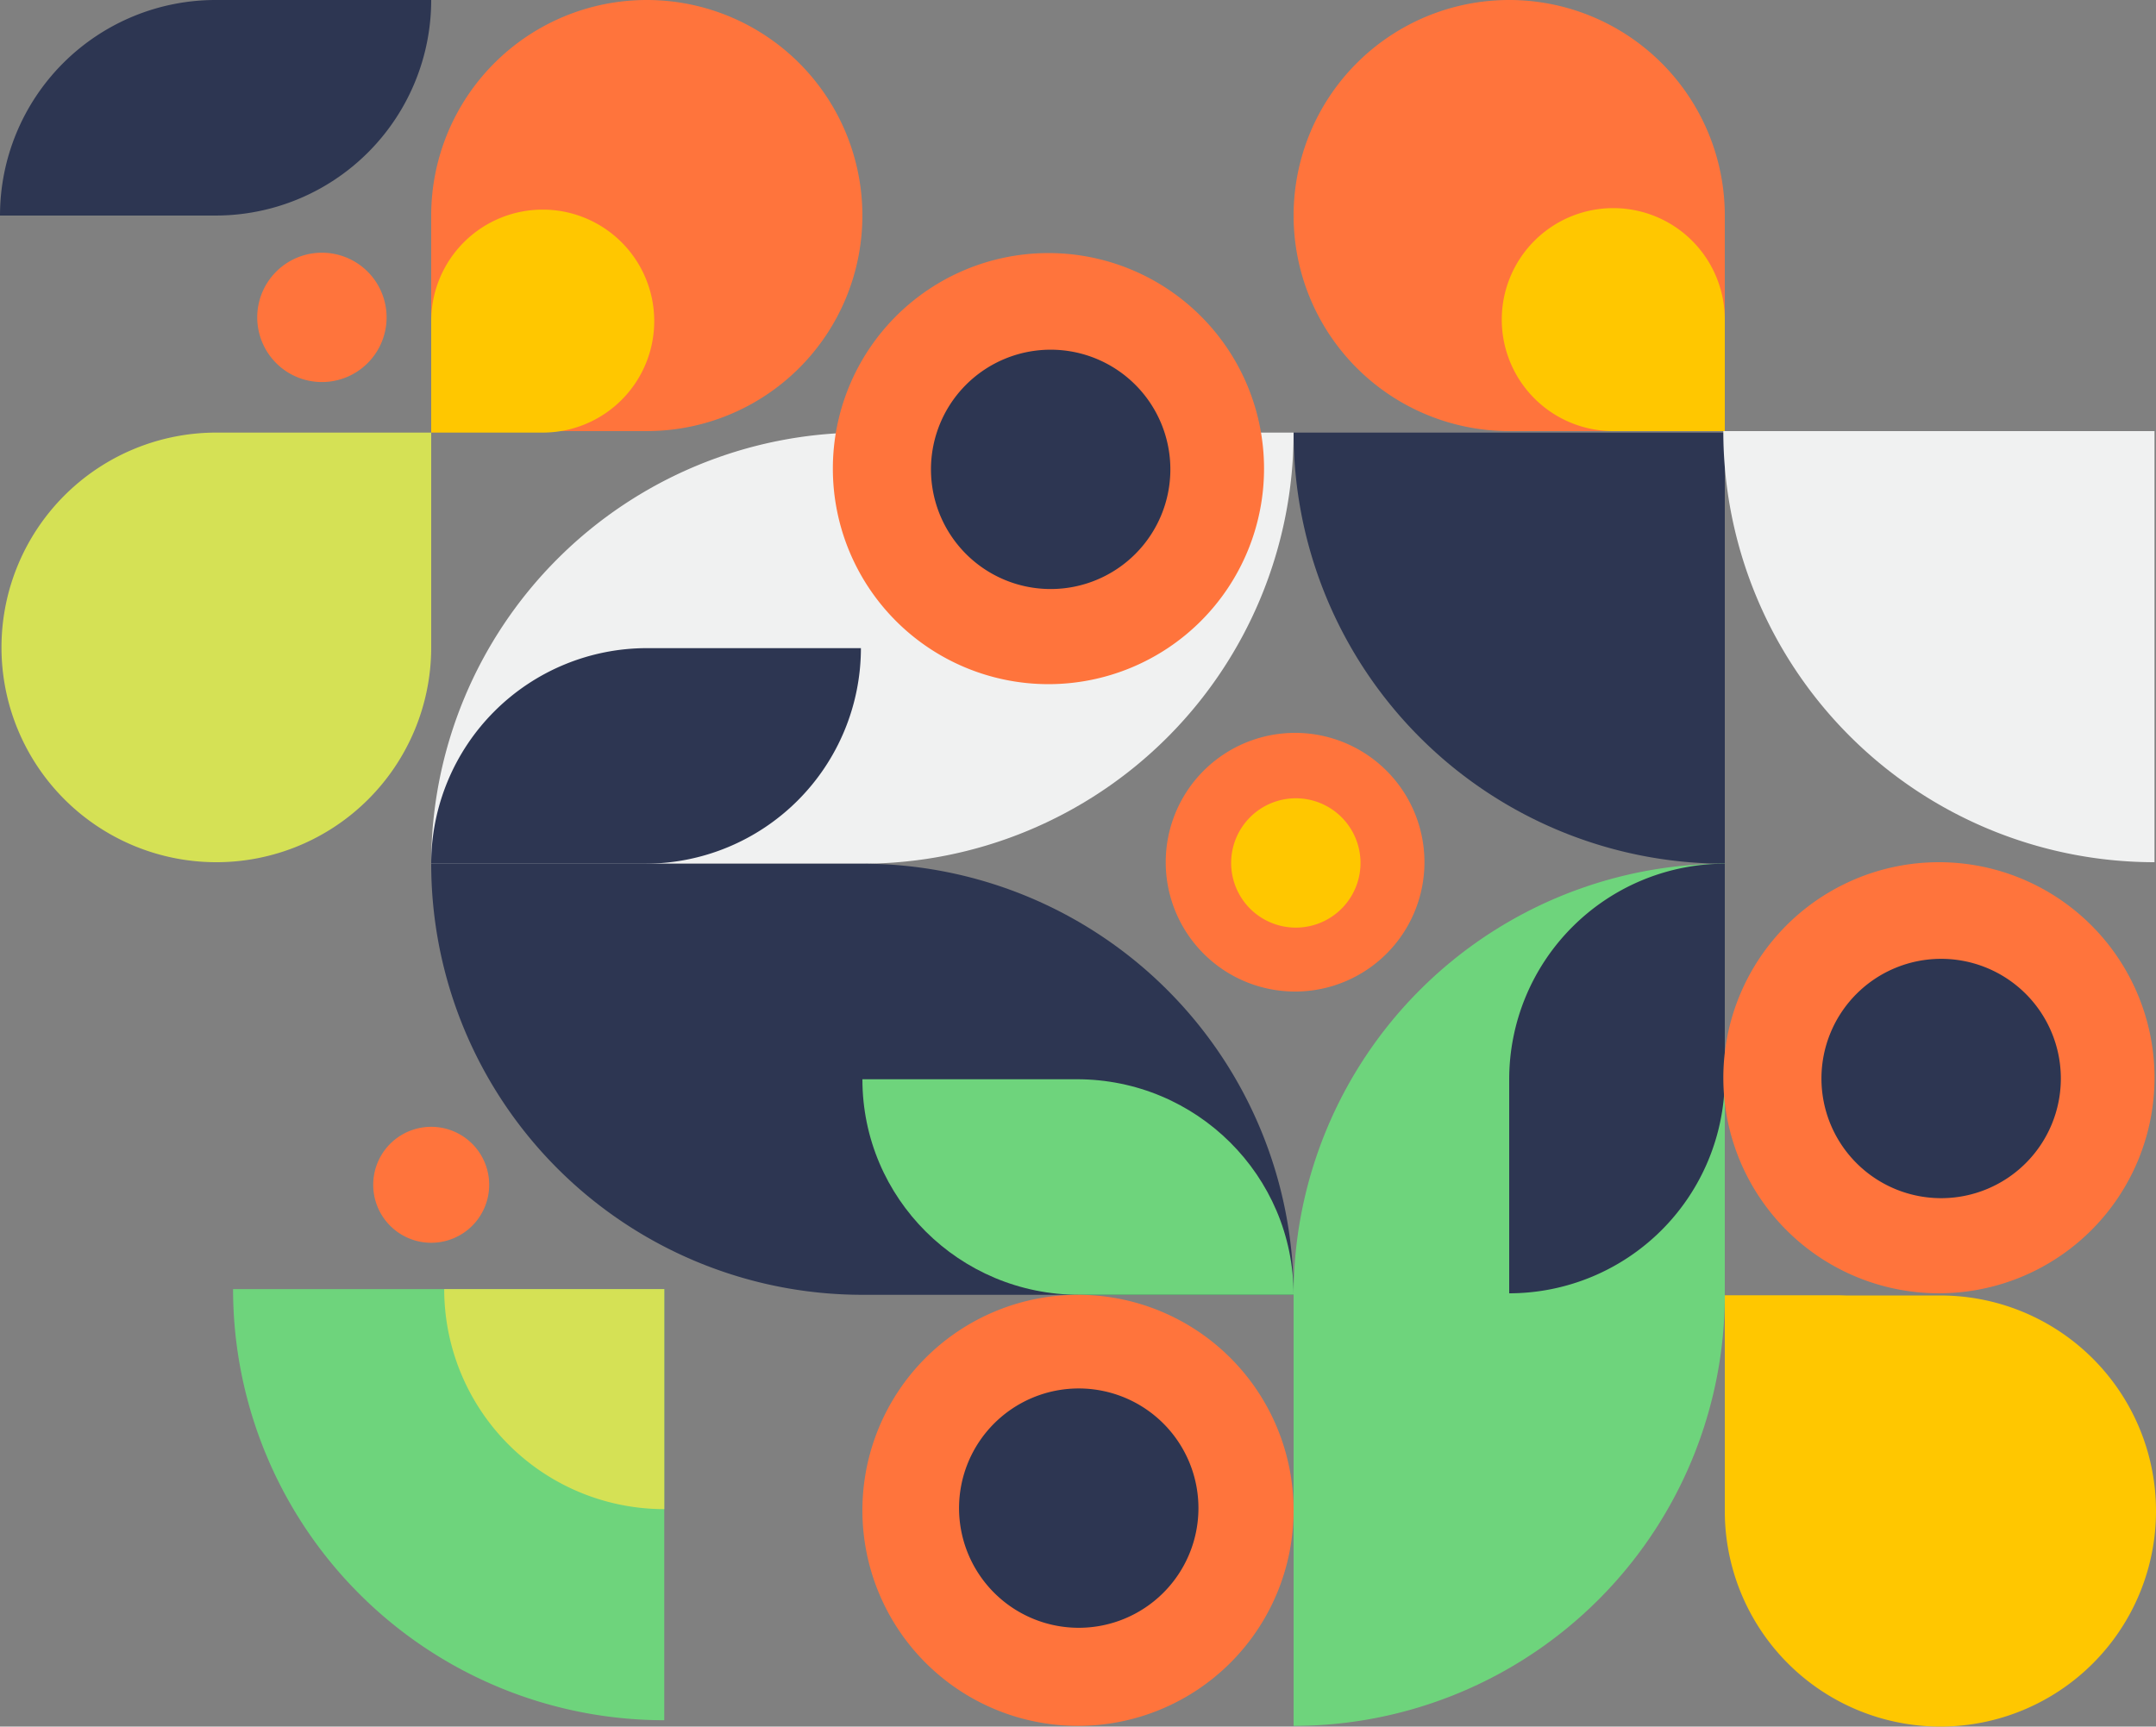 <svg xmlns="http://www.w3.org/2000/svg" width="782.038" height="626.413" viewBox="0 0 782.038 626.413">
  <rect x="0" y="0" width="782.038" height="626.413" fill="#808080" stroke="none"/>
  <g id="Group_48" data-name="Group 48" transform="translate(-1110.229 -349.587)">
    <path id="Shape" d="M156.408,156.408A156.409,156.409,0,0,1,0,0H156.408Z" transform="translate(1579.452 506.534)" fill="#2d3652"/>
    <path id="Shape-2" data-name="Shape" d="M312.815,0H156.408A156.409,156.409,0,0,0,0,156.408H156.408A156.409,156.409,0,0,0,312.815,0Z" transform="translate(1266.637 506.534)" fill="#f0f1f1"/>
    <path id="Shape-3" data-name="Shape" d="M0,0H156.408A156.409,156.409,0,0,1,312.815,156.408H156.408A156.409,156.409,0,0,1,0,0Z" transform="translate(1266.637 662.942)" fill="#2d3652"/>
    <path id="Shape-4" data-name="Shape" d="M0,0H77.808c43.409,0,78.6,35.013,78.6,78.2H78.6C35.189,78.2,0,43.19,0,0Z" transform="translate(1423.045 741.146)" fill="#6ed47c"/>
    <path id="Shape-5" data-name="Shape" d="M0,312.815V156.408A156.409,156.409,0,0,1,156.408,0h0V156.408A156.409,156.409,0,0,1,0,312.815Z" transform="translate(1579.452 662.942)" fill="#6ed47c"/>
    <path id="Shape-6" data-name="Shape" d="M0,46.922A46.921,46.921,0,0,1,46.922,0h0A46.921,46.921,0,0,1,93.845,46.922h0A46.921,46.921,0,0,1,46.922,93.845h0A46.921,46.921,0,0,1,0,46.922Z" transform="translate(1533.069 615.48)" fill="#ff743c"/>
    <path id="Shape-7" data-name="Shape" d="M0,23.461A23.462,23.462,0,0,1,23.461,0h0A23.462,23.462,0,0,1,46.922,23.461h0A23.462,23.462,0,0,1,23.461,46.922h0A23.462,23.462,0,0,1,0,23.461Z" transform="translate(1556.8 639.211)" fill="#ffc700"/>
    <path id="Shape-8" data-name="Shape" d="M156.408,78.2A78.2,78.2,0,0,0,78.2,0h0A78.2,78.2,0,0,0,0,78.2H0a78.2,78.2,0,0,0,78.2,78.2h78.2Z" transform="translate(1579.452 349.587)" fill="#ff743c"/>
    <path id="Shape-9" data-name="Shape" d="M0,78.2A78.2,78.2,0,0,1,78.2,0h0a78.2,78.2,0,0,1,78.2,78.2h0a78.2,78.2,0,0,1-78.2,78.2h0A78.2,78.2,0,0,1,0,78.2Z" transform="translate(1423.045 819.35)" fill="#ff743c"/>
    <path id="Shape-10" data-name="Shape" d="M0,155.868V78.327A78.266,78.266,0,0,1,78.2,0h0V77.541A78.266,78.266,0,0,1,0,155.868Z" transform="translate(1657.656 662.942)" fill="#2d3652"/>
    <path id="Shape-11" data-name="Shape" d="M80.9,40.449A40.45,40.45,0,0,0,40.449,0h0A40.45,40.45,0,0,0,0,40.449H0A40.45,40.45,0,0,0,40.449,80.9H80.9Z" transform="translate(1654.959 425.094)" fill="#ffc700"/>
    <path id="Shape-12" data-name="Shape" d="M156.408,156.408h0A156.409,156.409,0,0,1,0,0H156.408Z" transform="translate(1735.32 505.995)" fill="#f0f1f1"/>
    <path id="Shape-13" data-name="Shape" d="M156.408,78.2A78.2,78.2,0,0,0,78.2,0h0A78.2,78.2,0,0,0,0,78.2H0a78.2,78.2,0,0,0,78.2,78.2h78.2Z" transform="translate(1892.267 976) rotate(180)" fill="#ffc700"/>
    <path id="Shape-14" data-name="Shape" d="M80.9,40.449A40.45,40.45,0,0,0,40.449,0h0A40.45,40.45,0,0,0,0,40.449H0A40.45,40.45,0,0,0,40.449,80.9H80.9Z" transform="translate(1816.76 900.493) rotate(180)" fill="#ffc700"/>
    <path id="Shape-15" data-name="Shape" d="M0,78.2A78.2,78.2,0,0,1,78.2,0h0a78.2,78.2,0,0,1,78.2,78.2h0a78.2,78.2,0,0,1-78.2,78.2h0A78.2,78.2,0,0,1,0,78.2Z" transform="translate(1891.728 662.403) rotate(90)" fill="#ff743c"/>
    <path id="Shape-16" data-name="Shape" d="M0,78.2A78.2,78.2,0,0,1,78.2,0h0a78.2,78.2,0,0,1,78.2,78.2h0a78.2,78.2,0,0,1-78.2,78.2h0A78.2,78.2,0,0,1,0,78.2Z" transform="translate(1568.728 441.403) rotate(90)" fill="#ff743c"/>
    <path id="Shape-17" data-name="Shape" d="M0,43.417A43.417,43.417,0,0,1,43.417,0h0A43.417,43.417,0,0,1,86.833,43.417h0A43.417,43.417,0,0,1,43.417,86.833h0A43.417,43.417,0,0,1,0,43.417Z" transform="translate(1857.75 697.459) rotate(90)" fill="#2d3652"/>
    <path id="Shape-18" data-name="Shape" d="M0,43.417A43.417,43.417,0,0,1,43.417,0h0A43.417,43.417,0,0,1,86.833,43.417h0A43.417,43.417,0,0,1,43.417,86.833h0A43.417,43.417,0,0,1,0,43.417Z" transform="translate(1534.75 476.459) rotate(90)" fill="#2d3652"/>
    <path id="Shape-19" data-name="Shape" d="M156.408,156.408h0A156.408,156.408,0,0,1,0,0H156.408Z" transform="translate(1194.77 817.288)" fill="#6ed47c"/>
    <path id="Shape-20" data-name="Shape" d="M0,78.2H78.2A78.2,78.2,0,0,0,156.408,0H78.2A78.2,78.2,0,0,0,0,78.2Z" transform="translate(1110.229 349.587)" fill="#2d3652"/>
    <path id="Shape-21" data-name="Shape" d="M155.868,78.2A77.935,77.935,0,1,1,77.934,0h77.934Z" transform="translate(1110.769 506.534)" fill="#d5e155"/>
    <path id="Shape-22" data-name="Shape" d="M79.822,79.822h0A79.821,79.821,0,0,1,0,0H79.822Z" transform="translate(1271.356 817.288)" fill="#d5e155"/>
    <path id="Shape-23" data-name="Shape" d="M0,23.461A23.462,23.462,0,0,1,23.461,0h0A23.462,23.462,0,0,1,46.922,23.461h0A23.462,23.462,0,0,1,23.461,46.922h0A23.462,23.462,0,0,1,0,23.461Z" transform="translate(1203.534 441.274)" fill="#ff743c"/>
    <path id="Shape-24" data-name="Shape" d="M155.868,0H78.328A78.267,78.267,0,0,0,0,78.2H77.54A78.266,78.266,0,0,0,155.868,0Z" transform="translate(1266.637 584.738)" fill="#2d3652"/>
    <path id="Shape-25" data-name="Shape" d="M0,21.034A21.034,21.034,0,1,1,21.034,42.068,21.034,21.034,0,0,1,0,21.034Z" transform="translate(1245.603 758.405)" fill="#ff743c"/>
    <path id="Shape-26" data-name="Shape" d="M0,78.2A78.2,78.2,0,0,1,78.2,0h0a78.2,78.2,0,0,1,78.2,78.2h0a78.2,78.2,0,0,1-78.2,78.2H0Z" transform="translate(1266.637 349.587)" fill="#ff743c"/>
    <path id="Shape-27" data-name="Shape" d="M0,40.449A40.45,40.45,0,0,1,40.451,0h0A40.45,40.45,0,0,1,80.9,40.449h0A40.45,40.45,0,0,1,40.451,80.9H0Z" transform="translate(1266.637 425.634)" fill="#ffc700"/>
    <path id="Shape-28" data-name="Shape" d="M0,43.417A43.417,43.417,0,0,1,43.417,0h0A43.417,43.417,0,0,1,86.833,43.417h0A43.417,43.417,0,0,1,43.417,86.833h0A43.417,43.417,0,0,1,0,43.417Z" transform="translate(1458.102 853.328)" fill="#2d3652"/>
  </g>
</svg>
